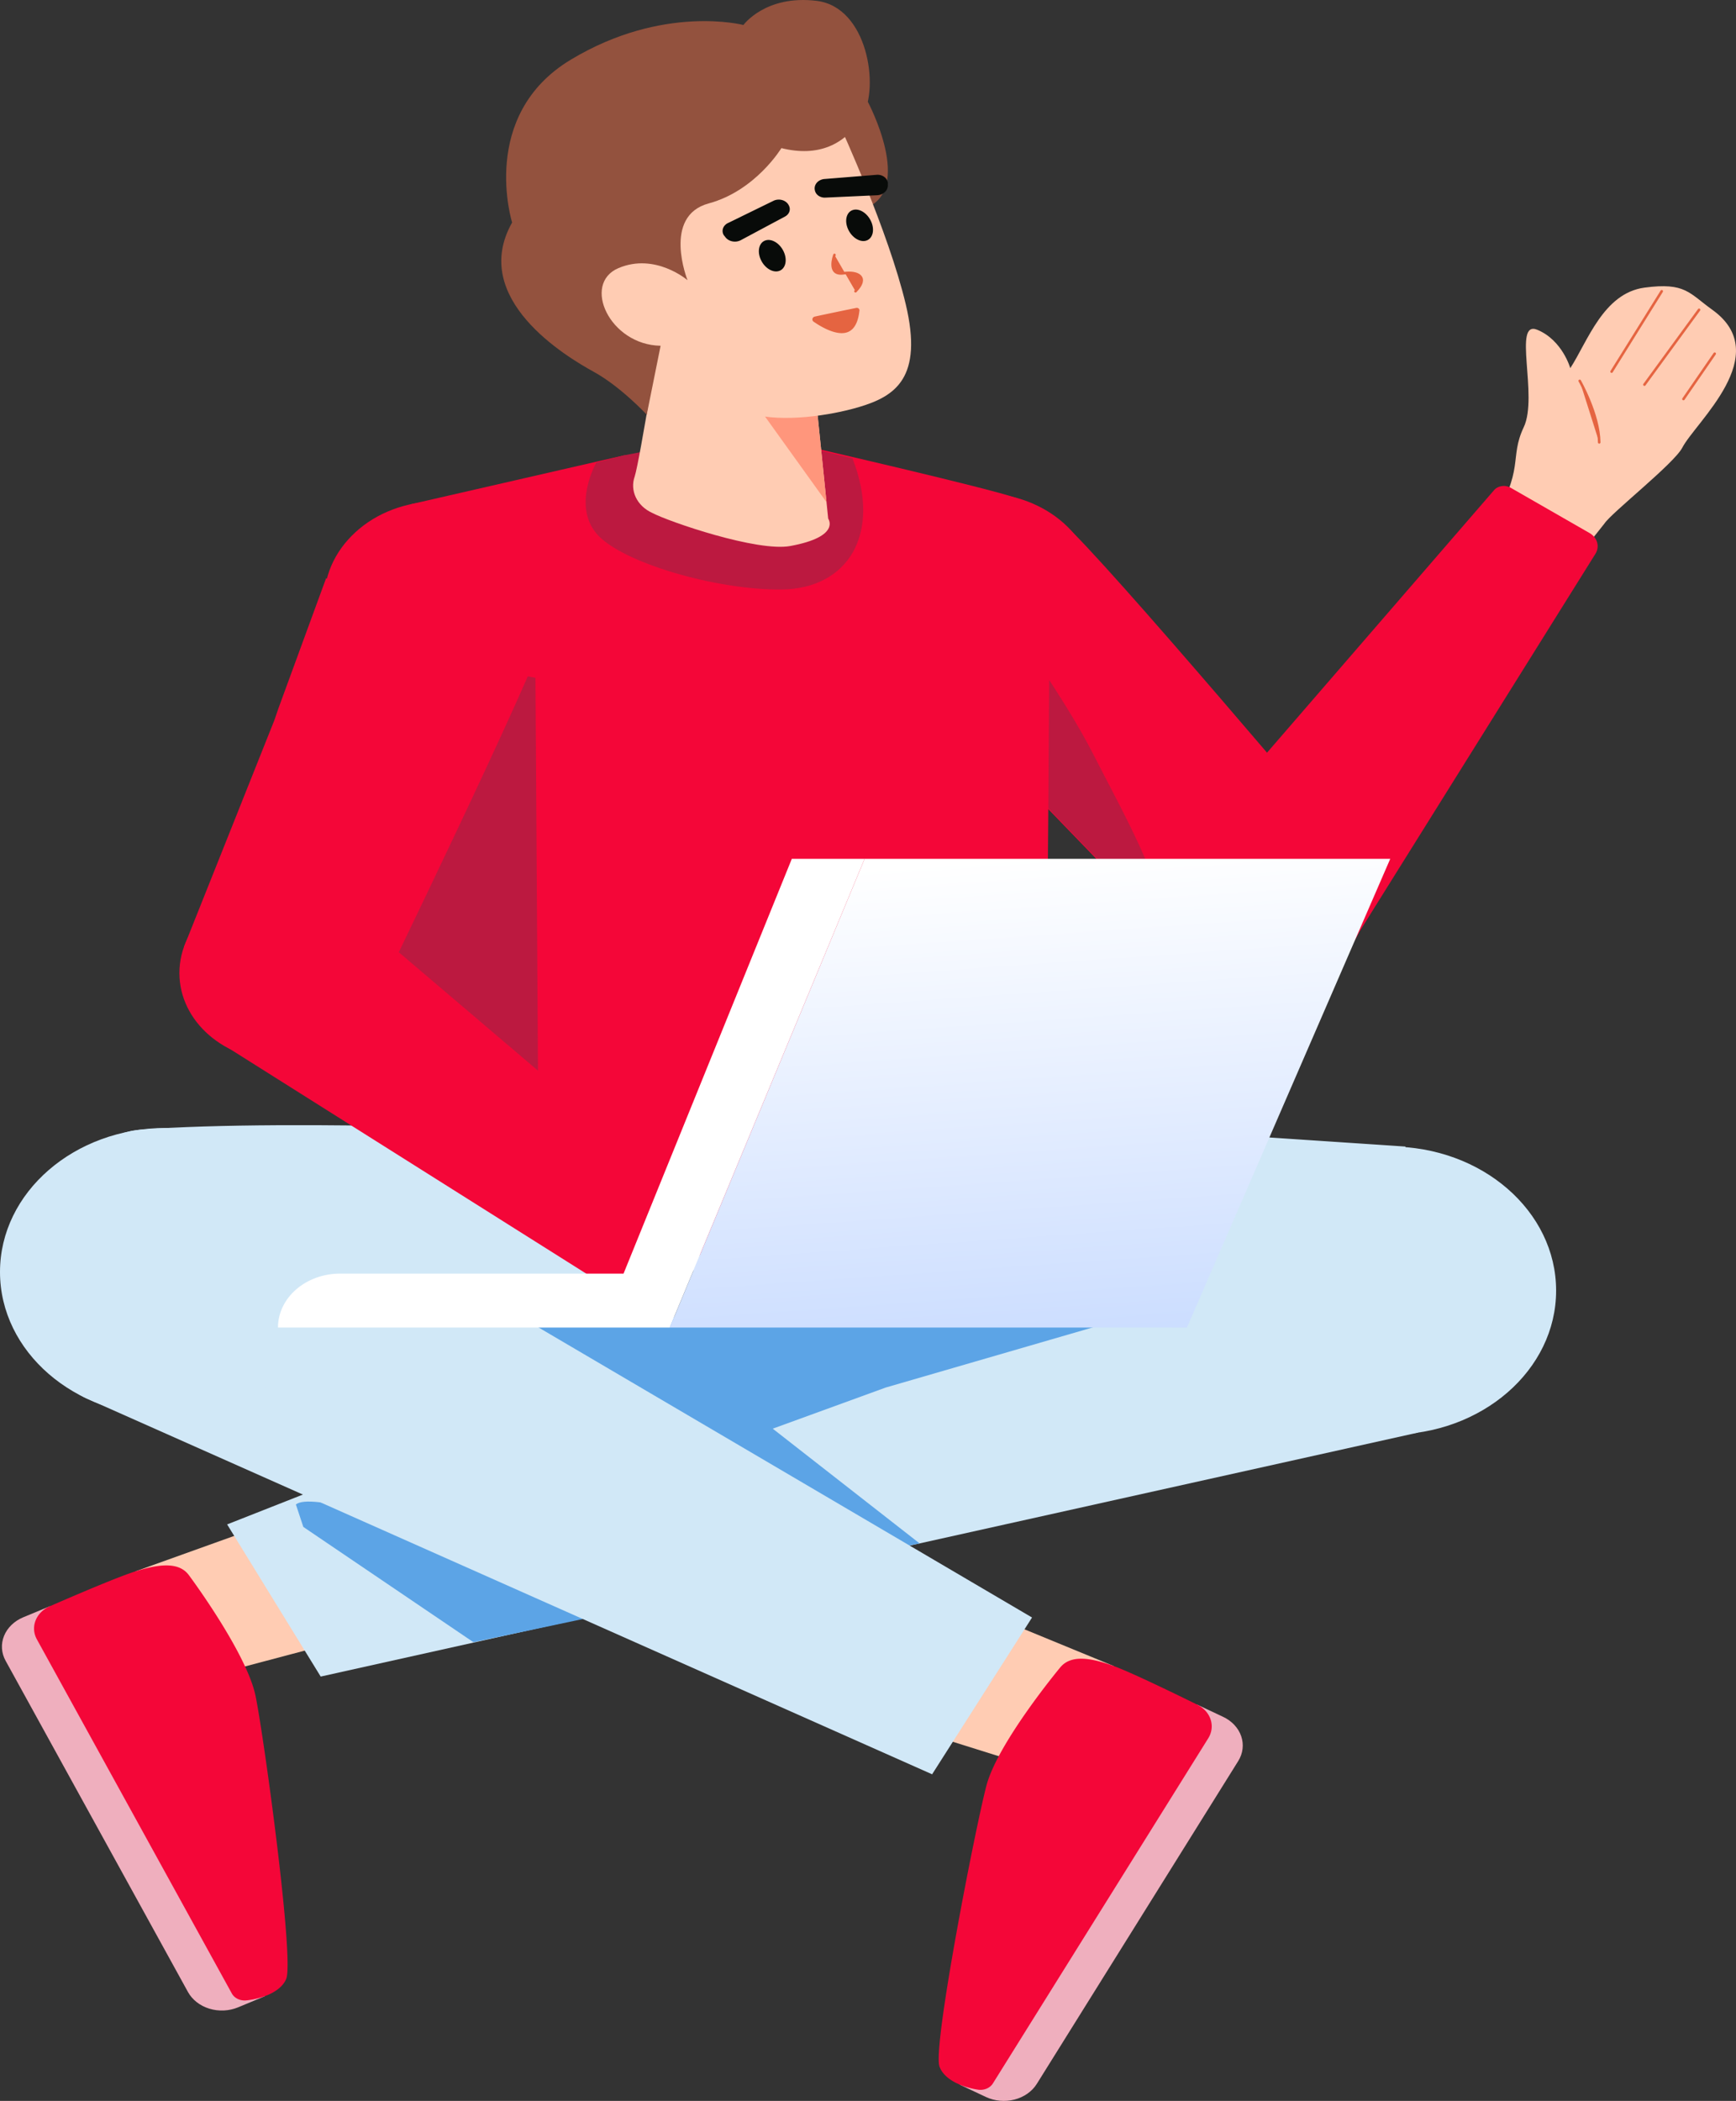 <svg width="643" height="778" fill="none" xmlns="http://www.w3.org/2000/svg"><rect width="100%" height="100%" fill="#333333" stroke="none"/><path d="m18.491 594.804 79.543 144.449-9.865 4.094c-3.33 1.382-7.154 1.559-10.633.492-3.479-1.066-6.328-3.289-7.918-6.179L2.073 615.001c-1.59-2.889-1.795-6.209-.567-9.229 1.23-3.021 3.79-5.493 7.12-6.875l9.865-4.093z" fill="#EFAFBE"/><path d="m105.09 562.185-54.896 19.699 30.797 37.806 48.666-12.891-24.567-44.614z" fill="#FFCCB3"/><path d="M70.025 583.394s21.432 28.736 24.665 44.792c3.232 16.057 14.306 97.276 11.326 104.598-2.141 5.262-9.92 7.519-14.855 7.998a5.918 5.918 0 0 1-3.124-.558c-.949-.462-1.71-1.17-2.175-2.025L13.66 607.077c-1.208-2.188-1.377-4.698-.474-6.994.905-2.295 2.808-4.191 5.306-5.279 9.99-4.356 25.27-10.885 31.703-12.918 9.944-3.142 16.508-3.123 19.831 1.508z" fill="#F40638"/><path d="m458.63 652.137-74.598 119.539c-1.757 2.817-4.731 4.911-8.268 5.824-3.536.912-7.347.567-10.59-.958l-9.615-4.521 87.85-140.777 9.615 4.523c3.245 1.525 5.658 4.107 6.709 7.176 1.051 3.07.655 6.377-1.103 9.194z" fill="#EFAFBE"/><path d="m358.82 594.87 53.679 22.082-32.958 36.407-47.854-15.009 27.133-43.48z" fill="#FFCCB3"/><path d="M392.605 617.589s-23.077 27.758-27.241 43.652c-4.163 15.895-19.948 96.524-17.4 103.968 1.831 5.349 9.469 7.945 14.37 8.639a5.946 5.946 0 0 0 3.152-.42c.975-.42 1.776-1.094 2.29-1.928l79.747-127.786c1.331-2.132 1.647-4.633.878-6.964-.769-2.333-2.561-4.31-4.99-5.506-9.723-4.789-24.606-11.98-30.912-14.292-9.749-3.574-16.305-3.843-19.894.637z" fill="#F40638"/><path d="M520.537 424.588s20.549 88.586 4.602 105.942l-406.357 90.326L84.13 564.51l237.293-93.473 47.524-56.544 151.59 10.095z" fill="#D1E8F7"/><path d="M417.707 487.799 328.05 513.83l-41.837 15.228 54.405 42.49-48.64 9.538-132.671-93.287h258.4zM109.592 557.121l2.758 8.321 63.001 42.687 59.18-12.535s-114.165-47.163-124.939-38.473z" fill="#5CA4E6"/><path d="M223.643 419.42s-114.904-5.411-171.857-1.065c-36.673 2.799-49.894 84.264-20.628 99.085l314.087 139.605 37.013-58.06-202.615-119.056 144.956-17.7-100.956-42.809z" fill="#D1E8F7"/><path d="M61.444 524.374c33.934 0 61.443-23.88 61.443-53.337 0-29.459-27.51-53.339-61.443-53.339C27.51 417.698 0 441.578 0 471.037c0 29.457 27.509 53.337 61.444 53.337zM514.931 531.264c33.934 0 61.443-23.88 61.443-53.339 0-29.457-27.509-53.337-61.443-53.337-33.935 0-61.444 23.88-61.444 53.337 0 29.459 27.509 53.339 61.444 53.339z" fill="#D1E8F7"/><path d="M346.615 226.232c-6.472-27.742 8.75-27.026 13.817-31.437 0 0 19.004-13.605 33.486-.923 15.329 13.415 103.197 117.619 103.197 117.619l-54.979 43.896-10.334-10.706-26.77-27.714-28.632-29.622-3.557-3.373-38.625-37.978s16.058-5.158 12.397-19.762z" fill="#F40638"/><path d="M377.106 254.089c22.126-6.435 34.055-27.221 26.645-46.428-7.411-19.208-31.356-29.564-53.484-23.131-22.126 6.434-34.056 27.221-26.645 46.429 7.412 19.207 31.357 29.563 53.484 23.13z" fill="#F40638"/><path d="M373.35 283.825c-1.109-5.798-3.327-17.393-5.713-27.962l-12.686-51.151s34.069 43.71 49.764 74.155c11.625 22.816 25.109 46.069 27.34 65.741l-26.768-27.715-28.633-29.622-3.304-3.446z" fill="#BC1940"/><path d="M552.031 194.174c13.065-20.685 6.787-24.196 12.344-35.966 5.476-11.485-4.246-39.952 5.061-36.071 9.306 3.882 12.186 14.198 12.186 14.198 6.365-9.774 12.227-27.758 27.463-29.817 15.239-2.059 16.588 2.104 25.224 8.257 22.977 16.596-6.322 41.537-11.212 51.035-3.147 5.952-26.265 24.102-28.826 28.07l-11.636 14.652-30.604-14.358z" fill="#FFCCB3"/><path d="m596.921 137.617 18.568-29.759-18.568 29.759z" fill="#E56441"/><path d="m596.921 137.617 18.568-29.759" stroke="#E56441" stroke-width=".947" stroke-linecap="round"/><path d="m609.087 142.436 20.237-27.714-20.237 27.714z" fill="#E56441"/><path d="m609.087 142.436 20.237-27.714" stroke="#E56441" stroke-width=".947" stroke-linecap="round"/><path d="m623.541 147.765 11.565-16.784-11.565 16.784z" fill="#E56441"/><path d="m623.541 147.765 11.565-16.784" stroke="#E56441" stroke-width=".947" stroke-linecap="round"/><path d="M592.334 163.814c-.099-10.303-7.222-22.773-7.222-22.773l7.222 22.773z" fill="#E56441"/><path d="M592.334 163.814c-.099-10.303-7.222-22.773-7.222-22.773" stroke="#E56441" stroke-width=".947" stroke-linecap="round"/><path d="m441.67 310.662 111.799-129.243c.711-.76 1.724-1.263 2.838-1.413a5.124 5.124 0 0 1 3.198.598l29.276 16.806c1.391.819 2.381 2.057 2.78 3.473.399 1.417.176 2.913-.624 4.195l-89.906 143.93-59.361-38.346z" fill="#F40638"/><path d="M468.834 365.251c20.677 0 37.44-14.55 37.44-32.5 0-17.948-16.763-32.499-37.44-32.499-20.676 0-37.438 14.551-37.438 32.499 0 17.95 16.762 32.5 37.438 32.5zM302.814 166.226s62.737 14.412 73.508 18.153c10.771 3.739 11.487 18.698 12.206 29.294.717 10.595-1.694 248.556-1.694 248.556l-138.847-4.635-103.836-52.765s4.514-188.812 5.951-197.537c1.436-8.726-9.847-16.241 2.383-20.633l78.621-18.029 71.708-2.404z" fill="#F40638"/><path d="m198.334 250.997 1.118 175.814-59.691-57.753 28.879-123.532 29.694 5.471zM220.867 171.316s-8.882 15.507 0 26.203 44.438 21.086 68.73 20.782c24.291-.307 37.162-20.411 26.15-48.559l-40.232-9.812-44.409 8.7-10.239 2.686z" fill="#BC1940"/><path d="M321.427 37.68s17.492 32.767-1.165 39.536c-18.657 6.768-16.484-37.946 1.165-39.536z" fill="#93523E"/><path d="m301.694 142.533 5.062 49.537s4.851 6.641-14.044 10.128c-12.154 2.245-44.886-8.95-51.234-12.308-2.701-1.245-4.816-3.268-5.983-5.721-1.166-2.452-1.313-5.182-.41-7.716 1.929-6.064 9.925-56.564 9.925-56.564l56.684 22.644z" fill="#FFCCB3"/><path d="m302.669 152.084-30.148-12.929 33.61 46.809-3.462-33.88z" fill="#FF967C"/><path d="M311.38 47.163s17.693 38.519 24.11 65.541c6.475 27.262-3.855 34.07-17.488 38.08-10.751 3.162-27.92 5.684-39.6 2.511-21.297-5.789-42.132-22.494-47.115-25.925-7.716-5.312-15.335-29.41-4.025-43.044 11.309-13.632 55.865-56.475 84.118-37.162z" fill="#FFCCB3"/><path d="M288.602 100.33c2.353-.803 3.115-3.982 1.701-7.099-1.413-3.118-4.465-4.993-6.818-4.19-2.353.803-3.115 3.982-1.703 7.1 1.413 3.117 4.467 4.994 6.82 4.189zM320.942 89.08c2.353-.802 3.115-3.982 1.701-7.1-1.411-3.117-4.465-4.993-6.818-4.189-2.353.803-3.115 3.983-1.702 7.1 1.412 3.117 4.466 4.993 6.819 4.19z" fill="#080B09"/><path d="M309.081 94.4s-2.873 7.549 3.167 6.814c5.741-.876 9.636 1.586 4.621 6.644" fill="#E56441"/><path d="M309.081 94.4s-2.873 7.549 3.167 6.814c5.741-.876 9.636 1.586 4.621 6.644" stroke="#E56441" stroke-width=".947" stroke-linecap="round"/><path d="m317.149 114.533.03-.006.029-.008a.572.572 0 0 1 .257-.007.517.517 0 0 1 .226.108.388.388 0 0 1 .136.416l-.019.063-.007.064c-.37 3.304-1.317 5.266-2.467 6.371-1.11 1.066-2.503 1.42-4.084 1.315-1.621-.106-3.403-.699-5.128-1.514-1.705-.804-3.289-1.792-4.513-2.641a.564.564 0 0 1-.179-.246.49.49 0 0 1-.011-.307.558.558 0 0 1 .173-.267.693.693 0 0 1 .308-.149l.01-.003c4.669-1.025 11.712-2.467 15.239-3.189z" fill="#E56441" stroke="#E56441"/><path d="m268.113 87.132.442.538c.567.834 1.49 1.44 2.569 1.685a4.784 4.784 0 0 0 3.189-.376l16.319-8.727c.811-.395 1.421-1.038 1.71-1.804.288-.766.236-1.6-.148-2.333a3.515 3.515 0 0 0-.942-1.218 4.16 4.16 0 0 0-1.434-.775 4.607 4.607 0 0 0-1.673-.195c-.569.038-1.12.18-1.62.417l-16.762 8.19a3.82 3.82 0 0 0-1.209.826c-.335.342-.587.74-.741 1.17-.153.428-.207.88-.155 1.328.051.447.207.88.455 1.274zM324.493 64.748l-19.153 1.541a4.449 4.449 0 0 0-1.607.457 3.875 3.875 0 0 0-1.248.986c-.33.402-.559.861-.67 1.345a3.06 3.06 0 0 0 .022 1.467c.165.793.667 1.504 1.406 1.991a4.125 4.125 0 0 0 2.589.64l19.142-.88c1.11-.076 2.143-.532 2.869-1.266.727-.733 1.089-1.688 1.007-2.653l.013-.662a3.06 3.06 0 0 0-.462-1.273 3.518 3.518 0 0 0-.998-1.014 4.096 4.096 0 0 0-1.376-.597 4.419 4.419 0 0 0-1.534-.082z" fill="#080B09"/><path d="M289.421 54.848s-9.56 15.791-26.904 20.475c-17.343 4.682-7.865 28.445-7.865 28.445s-11.893-10.27-25.565-4.49c-13.67 5.783-3.293 28.47 15.595 28.76l-5.138 25.529s-9.565-10.341-19.624-15.875c-10.062-5.531-46.202-27.011-30.236-55.297 0 0-12.491-39.722 21.766-60.314 34.257-20.594 63.907-12.823 63.907-12.823S283.524-1.988 302.454.31c18.928 2.297 23.295 31.928 17.026 42.645-6.268 10.718-16.484 15.273-30.059 11.893z" fill="#93523E"/><path d="M146.702 213.169c24.089-19.074 31.203-7.37 38.166-5.863 0 0 23.209 7.164 18.117 24.464-5.383 18.309-63.224 137.288-63.224 137.288l-71.628-18.394 5.271-13.197 13.636-34.176 14.566-36.543 1.504-4.381 17.689-48.279s13.349 9.309 25.903-.919z" fill="#F40638"/><path d="M194.409 246.178c15.176-15.388 13.107-38.543-4.619-51.715-17.727-13.175-44.4-11.379-59.574 4.009-15.176 15.388-13.109 38.543 4.619 51.716 17.726 13.174 44.398 11.378 59.574-4.01zM132.67 339.834l132.981 113.121c.774.712 1.217 1.648 1.243 2.626.026.981-.366 1.933-1.102 2.677l-23.022 22.995c-1.116 1.09-2.659 1.781-4.331 1.939-1.67.158-3.349-.23-4.708-1.086l-152.62-96.2 51.559-46.072z" fill="#F40638"/><path d="M103.888 392.823c20.678 0 37.44-14.551 37.44-32.499 0-17.95-16.762-32.501-37.44-32.501-20.676 0-37.438 14.551-37.438 32.501 0 17.948 16.762 32.499 37.438 32.499z" fill="#F40638"/><path d="m320.238 318.044-72.171 173.57H102.958c0-5.3 2.425-10.382 6.742-14.13 4.318-3.748 10.172-5.853 16.277-5.853h104.982l62.32-153.587h26.959z" fill="#fff"/><path d="M320.238 318.044h194.693l-75.296 173.572H248.067l72.171-173.572z" fill="url(#a)"/><defs><linearGradient id="a" x1="374.856" y1="317.631" x2="400.982" y2="688.123" gradientUnits="userSpaceOnUse"><stop stop-color="#fff"/><stop offset="1" stop-color="#94B9FF"/></linearGradient></defs></svg>